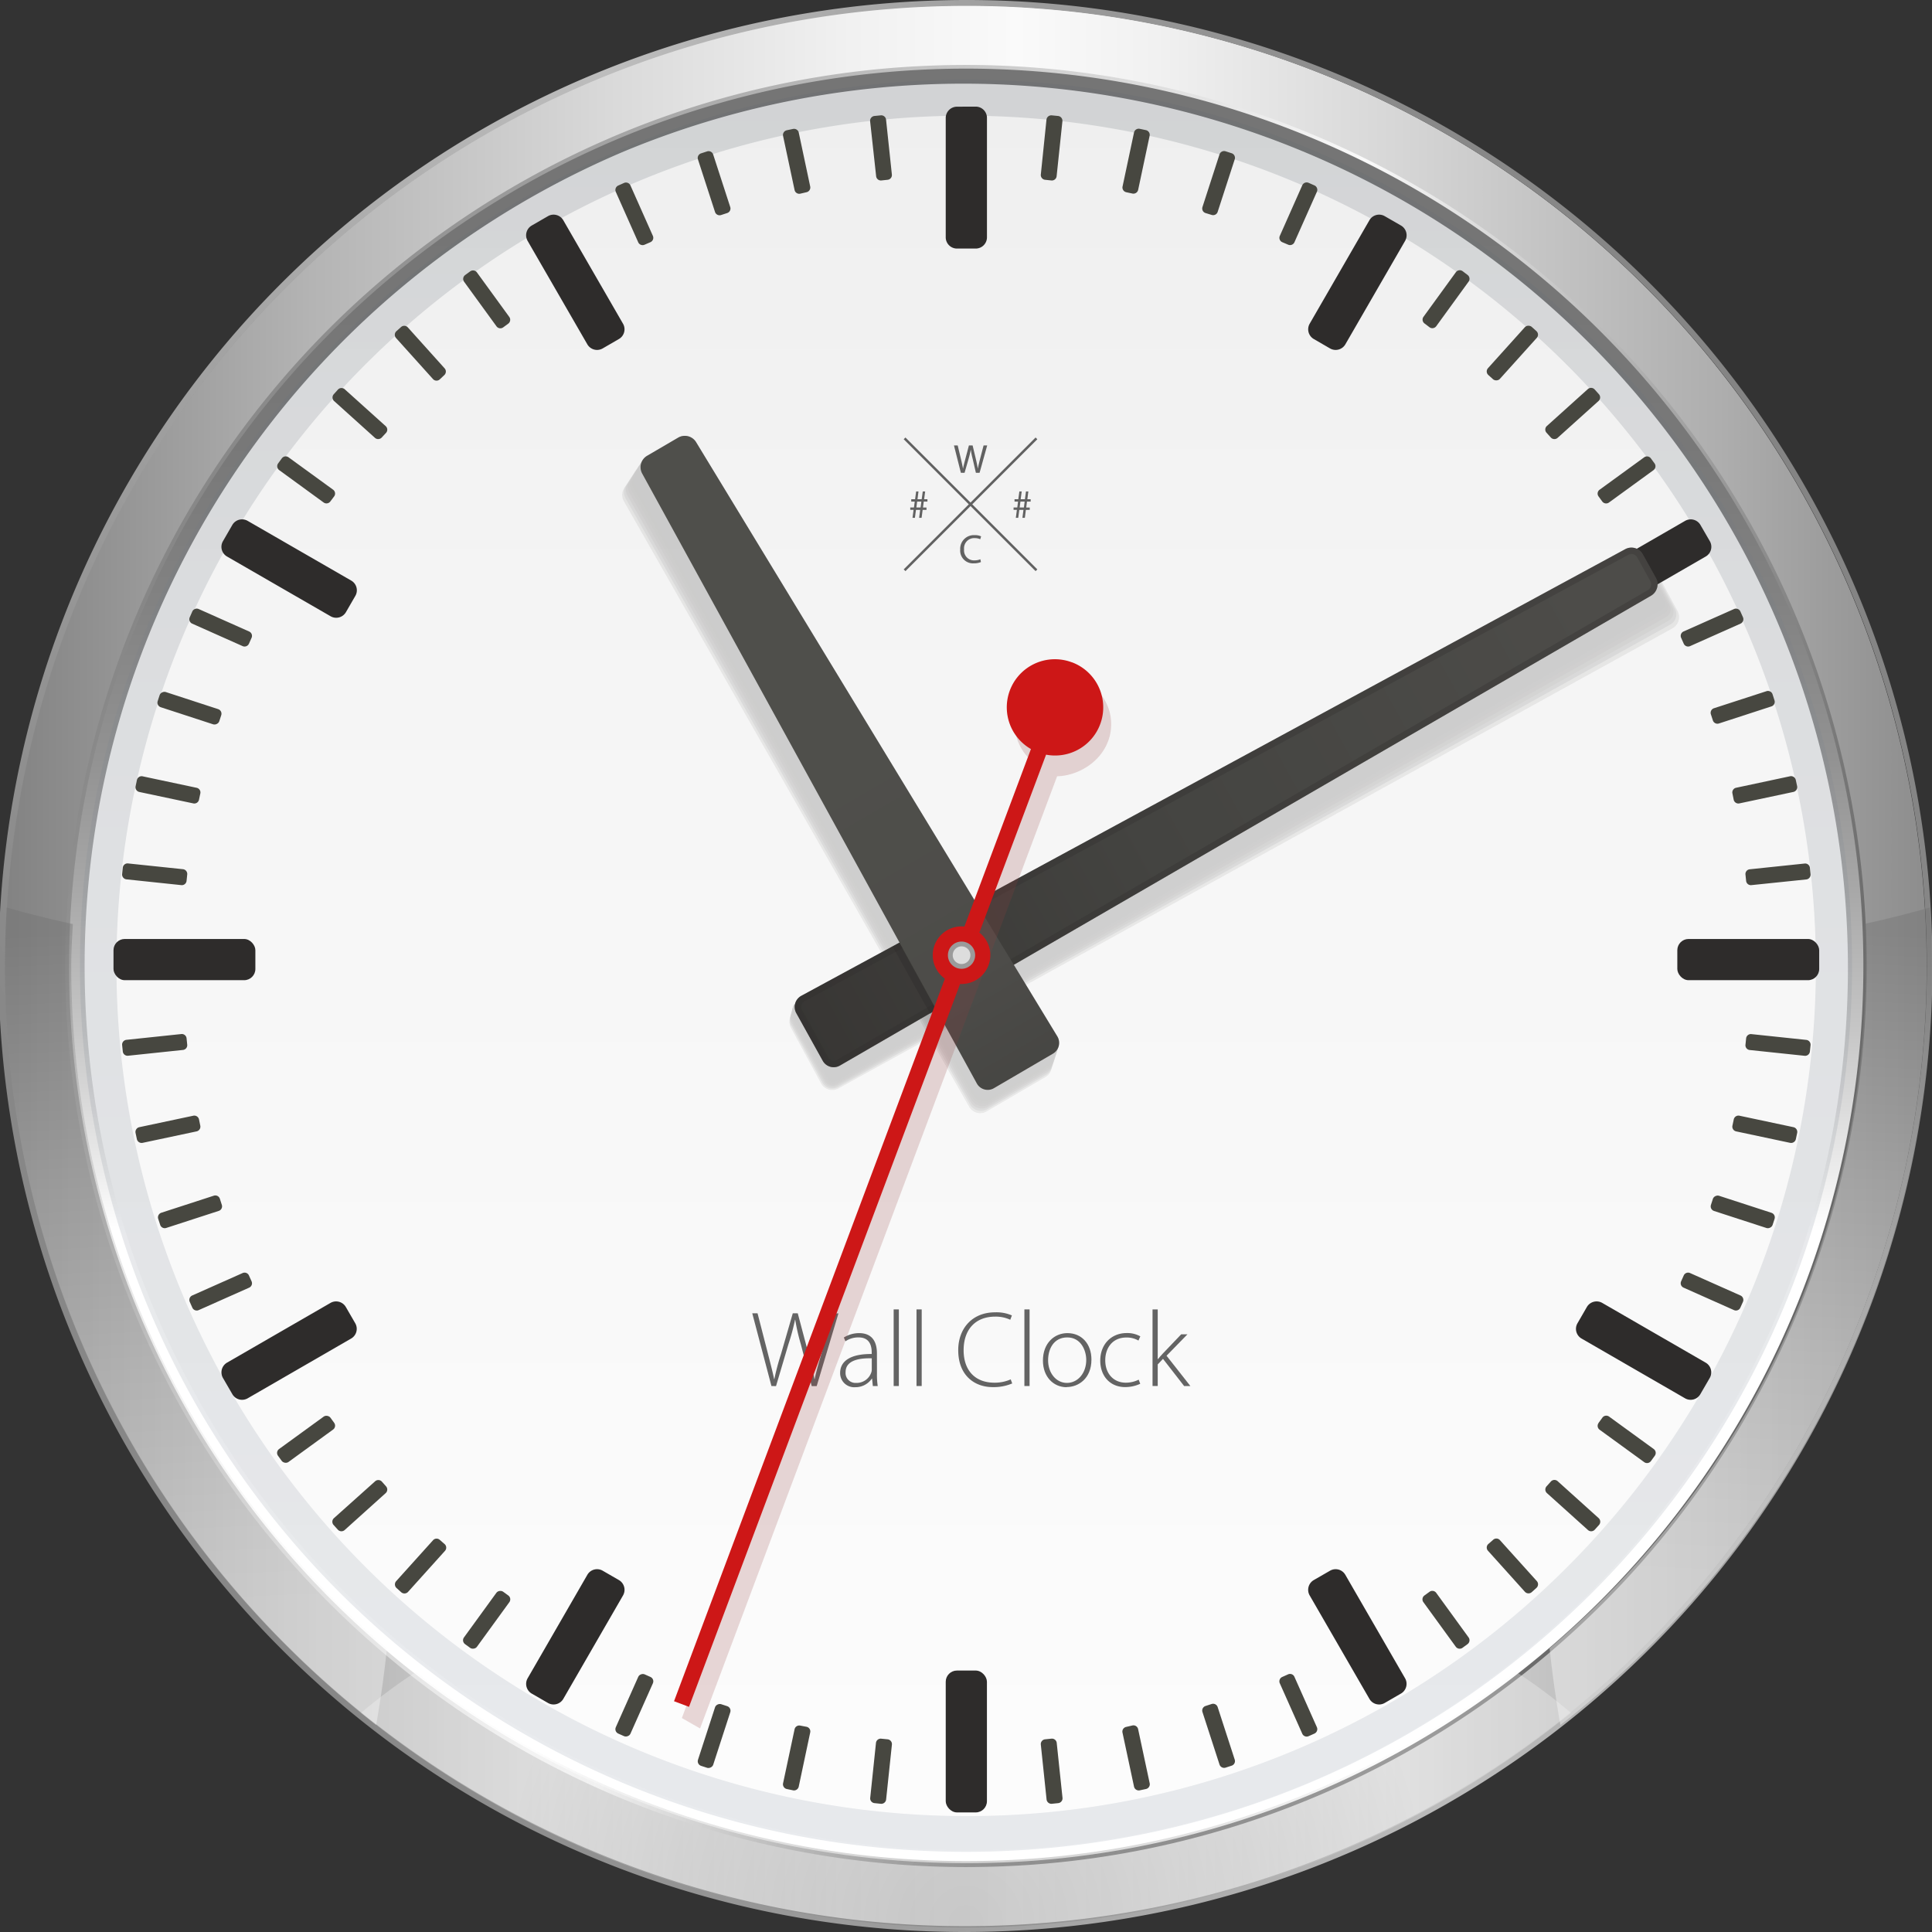 <svg xmlns="http://www.w3.org/2000/svg" xmlns:xlink="http://www.w3.org/1999/xlink" viewBox="0 0 584.36 584.36"><rect x="0" y="0" width="584.36" height="584.36" fill="#333333" stroke="none"/><defs><style>.cls-1{isolation:isolate;}.cls-2{fill:url(#linear-gradient);}.cls-3{fill:url(#radial-gradient);}.cls-4{fill:url(#linear-gradient-2);}.cls-5{fill:url(#linear-gradient-3);}.cls-6{fill:url(#linear-gradient-4);}.cls-7{fill:url(#linear-gradient-5);}.cls-8{opacity:0.6;}.cls-9{fill:none;stroke:#000;stroke-miterlimit:10;stroke-width:0.75px;}.cls-10,.cls-13,.cls-35{opacity:0.2;}.cls-10{fill:url(#linear-gradient-6);}.cls-11{fill:#474740;}.cls-12,.cls-34{fill:#2e2c2b;}.cls-14,.cls-34,.cls-39,.cls-40{opacity:0.4;}.cls-15{opacity:0.46;}.cls-16{opacity:0.52;}.cls-17{opacity:0.58;}.cls-18{opacity:0.64;}.cls-19{opacity:0.7;}.cls-20{opacity:0.76;}.cls-21{opacity:0.82;}.cls-22{opacity:0.88;}.cls-23{opacity:0.94;}.cls-24{opacity:0.47;}.cls-25{opacity:0.53;}.cls-26{opacity:0.67;}.cls-27{opacity:0.73;}.cls-28{opacity:0.8;}.cls-29{opacity:0.87;}.cls-30{opacity:0.93;}.cls-31{fill:url(#linear-gradient-7);}.cls-32,.cls-41{opacity:0.3;}.cls-33{fill:url(#linear-gradient-8);}.cls-35{fill:#933e3e;}.cls-36{fill:#cd1717;}.cls-37{fill:#ddd;}.cls-38{fill:#9b9b9b;}.cls-39,.cls-40,.cls-41{mix-blend-mode:multiply;}.cls-39{fill:url(#linear-gradient-9);}.cls-40{fill:url(#linear-gradient-10);}.cls-41{fill:url(#radial-gradient-2);}</style><linearGradient id="linear-gradient" x1="-33.18" y1="292.18" x2="675.84" y2="292.18" gradientUnits="userSpaceOnUse"><stop offset="0" stop-color="#707070"/><stop offset="0.04" stop-color="#7f7f7f"/><stop offset="0.18" stop-color="#b4b4b4"/><stop offset="0.31" stop-color="#dadada"/><stop offset="0.41" stop-color="#f1f1f1"/><stop offset="0.48" stop-color="#fafafa"/><stop offset="0.54" stop-color="#f1f1f1"/><stop offset="0.64" stop-color="#d7d7d7"/><stop offset="0.78" stop-color="#aeaeae"/><stop offset="0.93" stop-color="#767676"/><stop offset="1" stop-color="#5c5c5c"/></linearGradient><radialGradient id="radial-gradient" cx="292.18" cy="292.18" r="265.26" gradientUnits="userSpaceOnUse"><stop offset="0.94" stop-color="#fff"/><stop offset="0.95" stop-color="#fbfbfb"/><stop offset="0.96" stop-color="#efefef"/><stop offset="0.98" stop-color="#dadada"/><stop offset="0.99" stop-color="#bebebe"/><stop offset="1" stop-color="#999"/><stop offset="1" stop-color="#8c8c8c"/></radialGradient><linearGradient id="linear-gradient-2" x1="-5741.17" y1="-1731.33" x2="-5223.35" y2="-1460.42" gradientTransform="matrix(0.58, -0.81, 0.81, 0.58, 4775.87, -3243.33)" gradientUnits="userSpaceOnUse"><stop offset="0" stop-color="#878787"/><stop offset="0.51" stop-color="#bdbdbd"/><stop offset="0.71" stop-color="#9e9e9e"/><stop offset="0.88" stop-color="#898989"/><stop offset="1" stop-color="#828282"/></linearGradient><linearGradient id="linear-gradient-3" x1="-208.16" y1="202.59" x2="274.93" y2="455.33" gradientTransform="translate(245.86 -35.2) rotate(-2.26)" gradientUnits="userSpaceOnUse"><stop offset="0" stop-color="#878787"/><stop offset="0.51" stop-color="#fafafa"/><stop offset="0.61" stop-color="#d1d1d1"/><stop offset="0.73" stop-color="#a3a3a3"/><stop offset="0.84" stop-color="#828282"/><stop offset="0.94" stop-color="#6d6d6d"/><stop offset="1" stop-color="#666"/></linearGradient><linearGradient id="linear-gradient-4" x1="292.18" y1="580.78" x2="292.18" y2="-14.92" gradientUnits="userSpaceOnUse"><stop offset="0.35" stop-color="#fff"/><stop offset="0.38" stop-color="#ececec"/><stop offset="0.45" stop-color="#c7c7c7"/><stop offset="0.52" stop-color="#a9a9a9"/><stop offset="0.59" stop-color="#929292"/><stop offset="0.67" stop-color="#828282"/><stop offset="0.75" stop-color="#787878"/><stop offset="0.87" stop-color="#757575"/></linearGradient><linearGradient id="linear-gradient-5" x1="292.93" y1="793.85" x2="292.93" y2="-829.18" gradientUnits="userSpaceOnUse"><stop offset="0.07" stop-color="#fff"/><stop offset="0.34" stop-color="#f6f6f6"/><stop offset="0.77" stop-color="#dfdfdf"/><stop offset="0.91" stop-color="#d6d6d6"/></linearGradient><linearGradient id="linear-gradient-6" x1="292.18" y1="14.39" x2="292.18" y2="572.84" gradientUnits="userSpaceOnUse"><stop offset="0.01" stop-color="#5c646b"/><stop offset="0.32" stop-color="#767e88"/><stop offset="0.65" stop-color="#8a939f"/><stop offset="0.85" stop-color="#929ba8"/></linearGradient><linearGradient id="linear-gradient-7" x1="-2775.27" y1="8625.6" x2="-2773.86" y2="7941.92" gradientTransform="translate(9037.44 -1369.55) rotate(61.11)" gradientUnits="userSpaceOnUse"><stop offset="0.07" stop-color="#2e2c2b"/><stop offset="0.15" stop-color="#373533"/><stop offset="0.34" stop-color="#444441"/><stop offset="0.56" stop-color="#4d4c49"/><stop offset="0.91" stop-color="#4f4f4b"/></linearGradient><linearGradient id="linear-gradient-8" x1="14401.95" y1="5874.41" x2="14620.03" y2="5874.41" gradientTransform="matrix(-0.5, -0.86, 0.86, -0.5, 2505.42, 15721.34)" xlink:href="#linear-gradient-7"/><linearGradient id="linear-gradient-9" x1="53.83" y1="279.56" x2="66.8" y2="563.68" gradientUnits="userSpaceOnUse"><stop offset="0" stop-color="#707070"/><stop offset="0.06" stop-color="#7f7f7f"/><stop offset="0.28" stop-color="#b4b4b4"/><stop offset="0.48" stop-color="#dadada"/><stop offset="0.64" stop-color="#f1f1f1"/><stop offset="0.73" stop-color="#fafafa"/></linearGradient><linearGradient id="linear-gradient-10" x1="-3226.08" y1="279.56" x2="-3213.1" y2="563.68" gradientTransform="matrix(-1, 0, 0, 1, -2694.16, 0)" gradientUnits="userSpaceOnUse"><stop offset="0" stop-color="#707070"/><stop offset="0.06" stop-color="#7f7f7f"/><stop offset="0.27" stop-color="#b4b4b4"/><stop offset="0.46" stop-color="#dadada"/><stop offset="0.61" stop-color="#f1f1f1"/><stop offset="0.7" stop-color="#fafafa"/></linearGradient><radialGradient id="radial-gradient-2" cx="292.18" cy="581.55" r="220.34" gradientUnits="userSpaceOnUse"><stop offset="0" stop-color="#5c5c5c"/><stop offset="0.08" stop-color="#666"/><stop offset="0.21" stop-color="#828282"/><stop offset="0.39" stop-color="#b0b0b0"/><stop offset="0.6" stop-color="#efefef"/><stop offset="0.64" stop-color="#fafafa"/></radialGradient></defs><g class="cls-1"><g id="Capa_2" data-name="Capa 2"><g id="Layer_1" data-name="Layer 1"><path class="cls-2" d="M292.18,582.86A290.59,290.59,0,0,1,86.64,86.64,290.68,290.68,0,1,1,405.33,560,288.85,288.85,0,0,1,292.18,582.86Zm0-561.31a270.7,270.7,0,0,0-105.34,520A270.71,270.71,0,0,0,397.52,42.81,268.92,268.92,0,0,0,292.18,21.55Z"/><path class="cls-3" d="M292.18,557.44A265.33,265.33,0,0,1,188.93,47.77,265.33,265.33,0,0,1,395.43,536.6,263.61,263.61,0,0,1,292.18,557.44Zm0-516.41A251.22,251.22,0,0,0,194.42,523.6,251.22,251.22,0,0,0,389.94,60.77,249.49,249.49,0,0,0,292.18,41Z"/><path class="cls-4" d="M291.86,584.36A292.14,292.14,0,0,1,244,4a295.39,295.39,0,0,1,48.47-4,292.14,292.14,0,0,1,47.82,580.32A295.39,295.39,0,0,1,291.86,584.36Zm.65-582.59a294,294,0,0,0-48.18,4A290.38,290.38,0,0,0,291.86,582.6a293.06,293.06,0,0,0,48.18-4A290.38,290.38,0,0,0,292.51,1.77Z"/><path class="cls-5" d="M291.9,564.72A272.61,272.61,0,0,1,176.29,45.44,270.61,270.61,0,0,1,281.45,19.86c3.66-.15,7.36-.22,11-.22A272.62,272.62,0,0,1,408.07,538.93a271.06,271.06,0,0,1-105.16,25.58C299.25,564.65,295.55,564.72,291.9,564.72Zm.56-543.43c-3.62,0-7.31.07-10.95.21a271,271,0,0,0-84.86,524.24A271,271,0,0,0,387.71,38.62,269,269,0,0,0,292.46,21.29Z"/><path class="cls-6" d="M292.18,563.54A271.42,271.42,0,0,1,186.56,42.15,271.42,271.42,0,0,1,397.8,542.21,269.6,269.6,0,0,1,292.18,563.54Zm0-536.45A265.17,265.17,0,0,0,189,536.45,265.17,265.17,0,0,0,395.37,47.92,263.31,263.31,0,0,0,292.18,27.09Z"/><path class="cls-7" d="M292.93,559.62A267.51,267.51,0,0,1,188.83,45.76,267.51,267.51,0,0,1,397,538.61,265.84,265.84,0,0,1,292.93,559.62Z"/><g class="cls-8"><path d="M296.7,170a5.46,5.46,0,0,1-2.19.39,3.86,3.86,0,0,1-4.08-4.18,4.12,4.12,0,0,1,4.32-4.35,4.36,4.36,0,0,1,2,.37l-.26.87a4,4,0,0,0-1.67-.34,3.07,3.07,0,0,0-3.22,3.41,3,3,0,0,0,3.17,3.32,4.29,4.29,0,0,0,1.75-.34Z"/><path d="M290.63,143l-2.09-8.27h1.13l1,4.18c.24,1,.46,2.06.61,2.86h0c.14-.82.4-1.8.68-2.87l1.1-4.17h1.12l1,4.19c.23,1,.45,2,.57,2.84h0c.17-.91.4-1.83.66-2.86l1.09-4.17h1.09L296.29,143h-1.12l-1-4.31a23.79,23.79,0,0,1-.54-2.7h0a26.05,26.05,0,0,1-.64,2.7L291.75,143Z"/><path d="M276,156.62l.32-2.41h-1v-.72h1.12l.23-1.78h-1.05V151h1.16l.32-2.35h.71l-.3,2.35h1.27l.32-2.35h.73l-.31,2.35h1v.72h-1.12l-.22,1.78h1.05v.72h-1.16l-.32,2.41H278l.32-2.41h-1.27l-.32,2.41Zm2.44-3.13.24-1.78h-1.28l-.23,1.78Z"/><path d="M307.25,156.62l.32-2.41h-1v-.72h1.12l.23-1.78h-1.06V151H308l.32-2.35h.71l-.31,2.35H310l.32-2.35h.72l-.3,2.35h1v.72h-1.11l-.23,1.78h1.06v.72h-1.17l-.31,2.41h-.74l.32-2.41H308.3l-.32,2.41Zm2.44-3.13.23-1.78h-1.27l-.24,1.78Z"/><line class="cls-9" x1="273.6" y1="132.59" x2="313.49" y2="172.48"/><line class="cls-9" x1="273.6" y1="172.48" x2="313.49" y2="132.59"/></g><g class="cls-8"><path d="M233.33,419.22l-5.8-22h1.6l3.19,12.39c.72,2.83,1.41,5.47,1.83,7.53h.06a69.13,69.13,0,0,1,2-7.53l3.58-12.39h1.5l3.26,12.29c.72,2.67,1.43,5.38,1.79,7.63h.07c.49-2.38,1.2-4.76,2-7.56L252,397.25h1.6l-6.58,22h-1.5l-3.29-12.65a60.32,60.32,0,0,1-1.7-7.43h-.06a64.18,64.18,0,0,1-2,7.4l-3.75,12.68Z"/><path d="M265.25,415.5a23,23,0,0,0,.23,3.72H264l-.23-2.25h-.06a6,6,0,0,1-5,2.61,4.26,4.26,0,0,1-4.6-4.3c0-3.62,3.16-5.8,9.55-5.74v-.42c0-1.54-.29-4.63-4-4.6a6.85,6.85,0,0,0-3.94,1.17l-.49-1.14a8.72,8.72,0,0,1,4.6-1.33c4.53,0,5.41,3.39,5.41,6.16Zm-1.57-4.66c-3.42-.09-7.92.43-7.92,4.18a3,3,0,0,0,3.13,3.26,4.68,4.68,0,0,0,4.63-3.13,2.66,2.66,0,0,0,.16-.95Z"/><path d="M270.3,396.05h1.57v23.17H270.3Z"/><path d="M277.21,396.05h1.57v23.17h-1.57Z"/><path d="M306.16,418.44a14.27,14.27,0,0,1-5.94,1.11c-5.31,0-10.39-3.39-10.39-11.18,0-6.52,4.2-11.44,11.14-11.44a11.66,11.66,0,0,1,5.09.94l-.49,1.31a10.38,10.38,0,0,0-4.56-.95c-5.94,0-9.55,3.85-9.55,10.17,0,6,3.39,9.81,9.29,9.81a11.85,11.85,0,0,0,4.95-1Z"/><path d="M309.84,396.05h1.57v23.17h-1.57Z"/><path d="M322.62,419.58c-4,0-7.17-3.16-7.17-8.05,0-5.35,3.52-8.31,7.4-8.31,4.33,0,7.27,3.26,7.27,8,0,5.8-4,8.31-7.47,8.31Zm.1-1.3c3.26,0,5.83-2.94,5.83-6.95,0-2.87-1.6-6.81-5.74-6.81s-5.8,3.55-5.8,6.91c0,3.91,2.48,6.85,5.67,6.85Z"/><path d="M344.88,418.54a10.72,10.72,0,0,1-4.59,1c-4.5,0-7.5-3.3-7.5-8,0-5,3.39-8.34,8-8.34a8,8,0,0,1,4.11,1l-.56,1.27a7,7,0,0,0-3.68-.92c-4.2,0-6.36,3.2-6.36,6.88,0,4.11,2.58,6.78,6.2,6.78a8.7,8.7,0,0,0,3.91-.91Z"/><path d="M350.17,411.1h.06c.39-.48,1-1.2,1.5-1.72l5.54-5.8h1.89l-6.32,6.48,7.2,9.16h-1.89L351.76,411l-1.59,1.69v6.52H348.6V396.05h1.57Z"/></g><path class="cls-10" d="M292.18,35a257.22,257.22,0,0,1,100.09,494.1,255.61,255.61,0,0,1-100.09,20.2h0A257.22,257.22,0,0,1,192.09,55.24,255.51,255.51,0,0,1,292.18,35m0-10.89c-148,0-268,120-268,268s120,268,268,268,268-120,268-268-120-268-268-268Z"/><path class="cls-11" d="M134.4,113.44a1.46,1.46,0,0,0,.11-2L123.33,99a1.46,1.46,0,0,0-2-.11l-1.44,1.29a1.47,1.47,0,0,0-.1,2.06l11.17,12.41a1.44,1.44,0,0,0,2.05.1Z"/><path class="cls-11" d="M153.73,97.89a1.46,1.46,0,0,0,.33-2l-9.82-13.51a1.46,1.46,0,0,0-2-.32l-1.56,1.14a1.46,1.46,0,0,0-.32,2l9.82,13.51a1.44,1.44,0,0,0,2,.32Z"/><path class="cls-11" d="M55.25,290.23v-1a1.44,1.44,0,0,0-1.44-1.45H37.11a1.47,1.47,0,0,0-1.47,1.45v1.94a1.48,1.48,0,0,0,1.47,1.45h16.7a1.44,1.44,0,0,0,1.44-1.45Z"/><path class="cls-11" d="M196.73,73.25a1.44,1.44,0,0,0,.74-1.91l-6.79-15.27a1.48,1.48,0,0,0-1.92-.74l-1.77.79a1.47,1.47,0,0,0-.73,1.93l6.79,15.26A1.46,1.46,0,0,0,195,74Z"/><path class="cls-11" d="M219.94,64.44a1.44,1.44,0,0,0,.93-1.82l-5.16-15.89a1.46,1.46,0,0,0-1.83-.94l-1.84.6a1.46,1.46,0,0,0-.93,1.84l5.16,15.89a1.45,1.45,0,0,0,1.83.92Z"/><path class="cls-11" d="M268.47,54.38a1.43,1.43,0,0,0,1.29-1.58L268,36.19a1.46,1.46,0,0,0-1.6-1.3l-1.93.19a1.47,1.47,0,0,0-1.29,1.6L265,53.29a1.44,1.44,0,0,0,1.59,1.29Z"/><path class="cls-11" d="M243.94,58.14a1.46,1.46,0,0,0,1.12-1.72l-3.47-16.34A1.47,1.47,0,0,0,239.86,39l-1.89.4a1.46,1.46,0,0,0-1.12,1.72l3.48,16.34a1.44,1.44,0,0,0,1.72,1.12Z"/><path class="cls-11" d="M174.59,84.44a1.45,1.45,0,0,0,.53-2L166.77,68a1.47,1.47,0,0,0-2-.54l-1.67,1a1.46,1.46,0,0,0-.53,2l8.35,14.46a1.45,1.45,0,0,0,2,.53Z"/><rect class="cls-11" x="55.05" y="204.14" width="4.84" height="19.61" rx="1.45" transform="matrix(0.31, -0.95, 0.95, 0.31, -163.76, 202.47)"/><path class="cls-11" d="M60.59,240a1.44,1.44,0,0,0-1.11-1.72l-16.34-3.47a1.46,1.46,0,0,0-1.73,1.11l-.4,1.9a1.46,1.46,0,0,0,1.13,1.72L58.47,243a1.45,1.45,0,0,0,1.72-1.12Z"/><path class="cls-11" d="M56.63,264.5a1.45,1.45,0,0,0-1.29-1.6l-16.6-1.74a1.44,1.44,0,0,0-1.6,1.29l-.2,1.92a1.47,1.47,0,0,0,1.3,1.6l16.61,1.75a1.44,1.44,0,0,0,1.58-1.3Z"/><path class="cls-11" d="M116.78,130.91a1.44,1.44,0,0,0-.1-2l-12.41-11.17a1.47,1.47,0,0,0-2.06.1l-1.29,1.44a1.46,1.46,0,0,0,.11,2l12.41,11.18a1.46,1.46,0,0,0,2-.11Z"/><path class="cls-11" d="M101.08,150.12a1.44,1.44,0,0,0-.32-2l-13.51-9.82a1.46,1.46,0,0,0-2,.32l-1.14,1.56a1.46,1.46,0,0,0,.32,2L97.91,152a1.46,1.46,0,0,0,2-.32Z"/><path class="cls-11" d="M76.09,192.92a1.44,1.44,0,0,0-.73-1.91l-15.26-6.8a1.48,1.48,0,0,0-1.93.73l-.78,1.77a1.45,1.45,0,0,0,.74,1.92l15.26,6.8a1.45,1.45,0,0,0,1.91-.74Z"/><path class="cls-11" d="M292.29,53.19h1a1.45,1.45,0,0,0,1.46-1.44V35.06a1.48,1.48,0,0,0-1.46-1.47h-1.93a1.47,1.47,0,0,0-1.45,1.47v16.7a1.44,1.44,0,0,0,1.45,1.44Z"/><path class="cls-11" d="M498.08,172.54a1.45,1.45,0,0,0,2,.53l14.46-8.35a1.47,1.47,0,0,0,.54-2l-1-1.67a1.45,1.45,0,0,0-2-.53l-14.47,8.35a1.44,1.44,0,0,0-.53,2Z"/><path class="cls-11" d="M509.27,194.69a1.45,1.45,0,0,0,1.91.74l15.26-6.8a1.47,1.47,0,0,0,.75-1.92l-.79-1.77a1.48,1.48,0,0,0-1.93-.73L509.21,191a1.45,1.45,0,0,0-.73,1.91Z"/><path class="cls-11" d="M484.63,151.69a1.46,1.46,0,0,0,2,.32l13.51-9.82a1.46,1.46,0,0,0,.32-2l-1.14-1.56a1.46,1.46,0,0,0-2-.32l-13.51,9.82a1.44,1.44,0,0,0-.32,2Z"/><path class="cls-11" d="M524.38,241.89A1.45,1.45,0,0,0,526.1,243l16.34-3.47a1.47,1.47,0,0,0,1.13-1.72l-.41-1.9a1.47,1.47,0,0,0-1.73-1.12l-16.33,3.48A1.44,1.44,0,0,0,524,240Z"/><path class="cls-11" d="M518.08,217.89a1.45,1.45,0,0,0,1.82.94l15.89-5.17a1.45,1.45,0,0,0,.93-1.83l-.59-1.84a1.46,1.46,0,0,0-1.84-.93l-15.89,5.16a1.45,1.45,0,0,0-.92,1.83Z"/><path class="cls-11" d="M528.14,266.42a1.44,1.44,0,0,0,1.58,1.3L546.33,266a1.46,1.46,0,0,0,1.3-1.6l-.2-1.92a1.44,1.44,0,0,0-1.6-1.29l-16.61,1.74a1.44,1.44,0,0,0-1.28,1.6Z"/><path class="cls-11" d="M469.09,132.35a1.45,1.45,0,0,0,2,.11l12.41-11.17a1.46,1.46,0,0,0,.11-2.06l-1.29-1.44a1.47,1.47,0,0,0-2.06-.1l-12.41,11.18a1.44,1.44,0,0,0-.1,2Z"/><rect class="cls-11" x="447.65" y="104.38" width="19.6" height="4.84" rx="1.45" transform="translate(72.02 375.34) rotate(-48.01)"/><path class="cls-11" d="M366.47,65a1.44,1.44,0,0,0,1.83-.92l5.16-15.89a1.46,1.46,0,0,0-.93-1.84l-1.84-.59a1.45,1.45,0,0,0-1.83.93L363.7,62.62a1.44,1.44,0,0,0,.93,1.82Z"/><path class="cls-11" d="M318,54.58a1.44,1.44,0,0,0,1.59-1.29l1.75-16.61a1.47,1.47,0,0,0-1.29-1.6l-1.93-.19a1.47,1.47,0,0,0-1.6,1.3L314.81,52.8a1.45,1.45,0,0,0,1.29,1.58Z"/><path class="cls-11" d="M389.6,74a1.45,1.45,0,0,0,1.92-.73l6.79-15.26a1.47,1.47,0,0,0-.73-1.93l-1.77-.78a1.46,1.46,0,0,0-1.92.74L387.1,71.34a1.44,1.44,0,0,0,.73,1.91Z"/><path class="cls-11" d="M342.52,58.54a1.46,1.46,0,0,0,1.73-1.12l3.47-16.34a1.46,1.46,0,0,0-1.12-1.72l-1.89-.4A1.46,1.46,0,0,0,343,40.08l-3.47,16.34a1.46,1.46,0,0,0,1.12,1.72Z"/><path class="cls-11" d="M432.4,99a1.45,1.45,0,0,0,2-.32l9.81-13.51a1.46,1.46,0,0,0-.31-2L442.36,82a1.46,1.46,0,0,0-2,.32l-9.82,13.52a1.45,1.45,0,0,0,.33,2Z"/><path class="cls-11" d="M418.53,66.74l-9.08,15.72a1.45,1.45,0,0,0,.54,2s1.54.88,2.93,1.7"/><path class="cls-11" d="M87.46,170.86a1.44,1.44,0,0,0-.53-2l-14.46-8.35a1.46,1.46,0,0,0-2,.53l-1,1.67a1.47,1.47,0,0,0,.54,2l14.46,8.35a1.45,1.45,0,0,0,2-.53Z"/><path class="cls-11" d="M316.1,526.08a1.44,1.44,0,0,0-1.29,1.59l1.74,16.61a1.48,1.48,0,0,0,1.6,1.3l1.93-.2a1.46,1.46,0,0,0,1.29-1.6l-1.75-16.61a1.45,1.45,0,0,0-1.59-1.29Z"/><path class="cls-11" d="M410,496a1.44,1.44,0,0,0-.54,2l8.36,14.47a1.47,1.47,0,0,0,2,.54l1.67-1a1.46,1.46,0,0,0,.53-2l-8.35-14.47a1.45,1.45,0,0,0-2-.52Z"/><path class="cls-11" d="M450.17,467a1.44,1.44,0,0,0-.11,2.05l11.17,12.41a1.48,1.48,0,0,0,2.06.11l1.44-1.3a1.46,1.46,0,0,0,.1-2.05l-11.18-12.41a1.43,1.43,0,0,0-2-.1Z"/><path class="cls-11" d="M467.78,449.56a1.45,1.45,0,0,0,.11,2.05l12.41,11.17a1.46,1.46,0,0,0,2.05-.1l1.3-1.44a1.48,1.48,0,0,0-.11-2.06L471.13,448a1.45,1.45,0,0,0-2.05.11Z"/><path class="cls-11" d="M340.63,522.33a1.44,1.44,0,0,0-1.12,1.71L343,540.38a1.46,1.46,0,0,0,1.72,1.13l1.9-.4a1.47,1.47,0,0,0,1.12-1.73L344.24,523a1.44,1.44,0,0,0-1.72-1.11Z"/><path class="cls-11" d="M364.63,516a1.44,1.44,0,0,0-.93,1.82l5.16,15.89a1.47,1.47,0,0,0,1.83.94l1.84-.6a1.45,1.45,0,0,0,.93-1.83l-5.16-15.89a1.45,1.45,0,0,0-1.83-.93Z"/><path class="cls-11" d="M387.83,507.22a1.45,1.45,0,0,0-.74,1.91l6.8,15.26a1.46,1.46,0,0,0,1.92.74l1.77-.79a1.47,1.47,0,0,0,.73-1.92l-6.8-15.26a1.44,1.44,0,0,0-1.91-.73Z"/><path class="cls-11" d="M56.43,314.05a1.44,1.44,0,0,0-1.58-1.29l-16.61,1.75a1.46,1.46,0,0,0-1.3,1.59l.2,1.93a1.45,1.45,0,0,0,1.6,1.29l16.61-1.75A1.44,1.44,0,0,0,56.63,316Z"/><path class="cls-11" d="M524,340.47a1.46,1.46,0,0,0,1.11,1.73l16.34,3.47a1.47,1.47,0,0,0,1.73-1.12l.4-1.89a1.47,1.47,0,0,0-1.12-1.73l-16.34-3.47a1.45,1.45,0,0,0-1.72,1.12Z"/><path class="cls-11" d="M527.94,316a1.44,1.44,0,0,0,1.28,1.59l16.61,1.75a1.46,1.46,0,0,0,1.6-1.29l.2-1.93a1.46,1.46,0,0,0-1.3-1.59l-16.61-1.75a1.44,1.44,0,0,0-1.58,1.29Z"/><path class="cls-11" d="M548.93,289.27a1.47,1.47,0,0,0-1.47-1.45h-16.7a1.44,1.44,0,0,0-1.44,1.45v1.94a1.45,1.45,0,0,0,1.44,1.45h16.7a1.48,1.48,0,0,0,1.47-1.45v-1.94Z"/><path class="cls-11" d="M508.48,387.55a1.44,1.44,0,0,0,.73,1.91l15.26,6.8a1.46,1.46,0,0,0,1.92-.73l.79-1.77a1.47,1.47,0,0,0-.74-1.92l-15.26-6.79a1.44,1.44,0,0,0-1.91.73Z"/><path class="cls-11" d="M497.11,409.61a1.44,1.44,0,0,0,.52,2l14.47,8.35a1.46,1.46,0,0,0,2-.53l1-1.67a1.47,1.47,0,0,0-.54-2l-14.47-8.35a1.44,1.44,0,0,0-2,.53Z"/><path class="cls-11" d="M491,425.53H493a1.45,1.45,0,0,1,1.45,1.45v16.69a1.46,1.46,0,0,1-1.46,1.46H491a1.45,1.45,0,0,1-1.45-1.45V427a1.45,1.45,0,0,1,1.45-1.45Z" transform="translate(-149.4 577.4) rotate(-53.99)"/><rect class="cls-11" x="524.68" y="356.73" width="4.84" height="19.61" rx="1.45" transform="translate(15.64 754.59) rotate(-72)"/><path class="cls-11" d="M430.83,482.58a1.45,1.45,0,0,0-.32,2l9.82,13.51a1.46,1.46,0,0,0,2,.33l1.56-1.14a1.46,1.46,0,0,0,.32-2l-9.82-13.52a1.45,1.45,0,0,0-2-.31Z"/><path class="cls-11" d="M133,465.74a1.43,1.43,0,0,0-2,.1l-11.18,12.41a1.48,1.48,0,0,0,.11,2.06l1.43,1.29a1.48,1.48,0,0,0,2.06-.11l11.17-12.41a1.44,1.44,0,0,0-.11-2.05Z"/><rect class="cls-11" x="82.78" y="432.91" width="19.6" height="4.84" rx="1.45" transform="translate(-238.2 137.56) rotate(-36)"/><path class="cls-11" d="M115.49,448.12a1.45,1.45,0,0,0-2-.11L101,459.19a1.46,1.46,0,0,0-.11,2.05l1.3,1.44a1.47,1.47,0,0,0,2.06.1l12.41-11.17a1.46,1.46,0,0,0,.1-2.05Z"/><path class="cls-11" d="M86.49,407.93a1.44,1.44,0,0,0-2-.53l-14.47,8.35a1.47,1.47,0,0,0-.54,2l1,1.67a1.47,1.47,0,0,0,2,.53l14.47-8.35a1.44,1.44,0,0,0,.52-2Z"/><path class="cls-11" d="M292.29,527.27h-1a1.44,1.44,0,0,0-1.45,1.44v16.7a1.47,1.47,0,0,0,1.45,1.46h1.93a1.47,1.47,0,0,0,1.46-1.46v-16.7a1.44,1.44,0,0,0-1.46-1.44Z"/><path class="cls-11" d="M75.3,385.79a1.44,1.44,0,0,0-1.91-.74l-15.26,6.79a1.47,1.47,0,0,0-.74,1.92l.79,1.77a1.45,1.45,0,0,0,1.92.73l15.26-6.79a1.45,1.45,0,0,0,.73-1.92Z"/><path class="cls-11" d="M66.5,362.58a1.44,1.44,0,0,0-1.82-.93l-15.89,5.16a1.47,1.47,0,0,0-.94,1.83l.6,1.84a1.45,1.45,0,0,0,1.83.93l15.89-5.16a1.44,1.44,0,0,0,.92-1.83Z"/><path class="cls-11" d="M60.19,338.58a1.45,1.45,0,0,0-1.71-1.12l-16.34,3.47A1.48,1.48,0,0,0,41,342.66l.4,1.89a1.47,1.47,0,0,0,1.73,1.12l16.34-3.47a1.46,1.46,0,0,0,1.11-1.73Z"/><path class="cls-11" d="M242.05,521.93a1.45,1.45,0,0,0-1.72,1.11l-3.48,16.34a1.47,1.47,0,0,0,1.12,1.73l1.9.4a1.46,1.46,0,0,0,1.72-1.13L245.06,524a1.43,1.43,0,0,0-1.12-1.71Z"/><rect class="cls-11" x="206.19" y="522.63" width="19.61" height="4.84" rx="1.45" transform="translate(-350.1 568.25) rotate(-72)"/><path class="cls-11" d="M266.55,525.89a1.44,1.44,0,0,0-1.6,1.28l-1.74,16.61a1.44,1.44,0,0,0,1.29,1.6l1.92.2a1.47,1.47,0,0,0,1.6-1.3l1.75-16.61a1.46,1.46,0,0,0-1.3-1.59Z"/><rect class="cls-11" x="137.39" y="487.52" width="19.6" height="4.84" rx="1.45" transform="translate(-335.69 321.03) rotate(-54)"/><rect class="cls-11" x="182.06" y="513.36" width="19.61" height="4.84" rx="1.45" transform="translate(-357.36 481.27) rotate(-66)"/><rect class="cls-11" x="159.05" y="501.61" width="19.61" height="4.84" rx="1.45" transform="translate(-352.09 398.3) rotate(-60.01)"/><path class="cls-12" d="M177.65,104.15a3.4,3.4,0,0,0,4.63,1.24l4.92-2.85a3.39,3.39,0,0,0,1.24-4.63l-18.07-31.3a3.39,3.39,0,0,0-4.63-1.23l-4.92,2.84a3.41,3.41,0,0,0-1.24,4.63Z"/><path class="cls-12" d="M289.44,32.27a3.41,3.41,0,0,0-3.39,3.39V71.8a3.4,3.4,0,0,0,3.39,3.38h5.69a3.4,3.4,0,0,0,3.39-3.38V35.64a3.4,3.4,0,0,0-3.39-3.39Z"/><path class="cls-12" d="M100,186.4a3.4,3.4,0,0,0,4.63-1.24l2.85-4.93a3.38,3.38,0,0,0-1.24-4.62L74.9,157.54a3.4,3.4,0,0,0-4.63,1.24l-2.84,4.92a3.38,3.38,0,0,0,1.23,4.62Z"/><path class="cls-12" d="M480,185.16a3.4,3.4,0,0,0,4.63,1.24l31.3-18.08a3.39,3.39,0,0,0,1.24-4.62l-2.85-4.92a3.4,3.4,0,0,0-4.63-1.24l-31.3,18.07a3.38,3.38,0,0,0-1.24,4.62Z"/><rect class="cls-12" x="34.33" y="284.01" width="42.91" height="12.46" rx="3.39"/><path class="cls-12" d="M418.83,65.38a3.39,3.39,0,0,0-4.63,1.23l-18.07,31.3a3.4,3.4,0,0,0,1.24,4.63l4.92,2.85a3.4,3.4,0,0,0,4.63-1.24L425,72.85a3.41,3.41,0,0,0-1.24-4.63Z"/><path class="cls-12" d="M406.91,476.32a3.38,3.38,0,0,0-4.62-1.24l-4.93,2.84a3.41,3.41,0,0,0-1.24,4.63l18.08,31.3a3.38,3.38,0,0,0,4.62,1.24l4.92-2.85a3.39,3.39,0,0,0,1.24-4.63Z"/><rect class="cls-12" x="507.33" y="284.01" width="42.91" height="12.46" rx="3.39"/><path class="cls-12" d="M484.61,394.08a3.41,3.41,0,0,0-4.64,1.24l-2.84,4.92a3.38,3.38,0,0,0,1.23,4.62l31.31,18.08a3.39,3.39,0,0,0,4.62-1.24l2.85-4.92a3.39,3.39,0,0,0-1.24-4.63Z"/><path class="cls-12" d="M104.6,395.32a3.4,3.4,0,0,0-4.63-1.24l-31.3,18.07a3.4,3.4,0,0,0-1.24,4.63l2.85,4.92a3.4,3.4,0,0,0,4.63,1.24l31.3-18.08a3.39,3.39,0,0,0,1.24-4.62Z"/><rect class="cls-12" x="286.05" y="505.28" width="12.46" height="42.91" rx="3.39"/><path class="cls-12" d="M182.29,475.08a3.39,3.39,0,0,0-4.63,1.23l-18.07,31.31a3.4,3.4,0,0,0,1.24,4.63l4.92,2.84a3.4,3.4,0,0,0,4.63-1.24l18.07-31.3a3.41,3.41,0,0,0-1.24-4.63Z"/><g class="cls-13"><g class="cls-14"><path class="cls-12" d="M202.9,139.3a4.07,4.07,0,0,1,5.39,1.44L317.56,320.49a3.79,3.79,0,0,1-1.33,5.26l-17.82,10.41a3.83,3.83,0,0,1-5.26-1.4L188.7,151.6a3.82,3.82,0,0,1,1.47-5.24Z"/></g><g class="cls-15"><path class="cls-12" d="M203.12,138.61a4.07,4.07,0,0,1,5.4,1.42L317.79,319.78a3.82,3.82,0,0,1-1.34,5.27l-17.81,10.41a3.83,3.83,0,0,1-5.26-1.41L189.25,150.76a3.84,3.84,0,0,1,1.47-5.25Z"/></g><g class="cls-16"><path class="cls-12" d="M203.35,137.91a4.06,4.06,0,0,1,5.39,1.42L318,319.08a3.8,3.8,0,0,1-1.33,5.26l-17.82,10.42a3.83,3.83,0,0,1-5.25-1.42L189.8,149.92a3.86,3.86,0,0,1,1.48-5.26Z"/></g><g class="cls-17"><path class="cls-12" d="M203.58,137.21a4,4,0,0,1,5.38,1.41L318.23,318.38a3.8,3.8,0,0,1-1.33,5.26l-17.82,10.41a3.8,3.8,0,0,1-5.24-1.42L190.36,149.08a3.87,3.87,0,0,1,1.47-5.27Z"/></g><g class="cls-18"><path class="cls-12" d="M203.8,136.52a4,4,0,0,1,5.39,1.4L318.45,317.67a3.81,3.81,0,0,1-1.33,5.27l-17.81,10.41a3.81,3.81,0,0,1-5.24-1.42L190.91,148.25a3.89,3.89,0,0,1,1.48-5.28Z"/></g><g class="cls-19"><path class="cls-12" d="M204,135.82a4,4,0,0,1,5.38,1.4L318.68,317a3.81,3.81,0,0,1-1.33,5.26l-17.82,10.42a3.79,3.79,0,0,1-5.23-1.43L191.46,147.41a3.91,3.91,0,0,1,1.48-5.29Z"/></g><g class="cls-20"><path class="cls-12" d="M204.26,135.12a4,4,0,0,1,5.37,1.39L318.9,316.27a3.8,3.8,0,0,1-1.33,5.26l-17.82,10.41a3.79,3.79,0,0,1-5.23-1.43L192,146.57a3.92,3.92,0,0,1,1.47-5.3Z"/></g><g class="cls-21"><path class="cls-12" d="M204.49,134.43a4,4,0,0,1,5.36,1.38L319.12,315.56a3.79,3.79,0,0,1-1.33,5.26L300,331.24a3.79,3.79,0,0,1-5.22-1.43L192.57,145.73a4,4,0,0,1,1.48-5.31Z"/></g><g class="cls-22"><path class="cls-12" d="M204.71,133.73a4,4,0,0,1,5.37,1.37L319.35,314.86a3.81,3.81,0,0,1-1.34,5.26L300.2,330.53A3.77,3.77,0,0,1,295,329.1L193.12,144.89a4,4,0,0,1,1.48-5.32Z"/></g><g class="cls-23"><path class="cls-12" d="M204.94,133a4,4,0,0,1,5.36,1.36L319.57,314.15a3.81,3.81,0,0,1-1.33,5.27l-17.82,10.41a3.77,3.77,0,0,1-5.21-1.44L193.68,144.06a4,4,0,0,1,1.48-5.34Z"/></g><path class="cls-12" d="M205.17,132.34a4,4,0,0,1,5.35,1.36L319.79,313.45a3.79,3.79,0,0,1-1.33,5.26l-17.82,10.42a3.75,3.75,0,0,1-5.2-1.45L194.23,143.22a4,4,0,0,1,1.48-5.35Z"/></g><g class="cls-13"><g class="cls-14"><path class="cls-12" d="M253.57,329.21a3.84,3.84,0,0,1-5.23-1.54l-9.11-16.84a3.85,3.85,0,0,1,1.58-5.22l254.52-135a3.92,3.92,0,0,1,5.26,1.59l6.79,12.59a3.91,3.91,0,0,1-1.55,5.27Z"/></g><g class="cls-24"><path class="cls-12" d="M253.42,328.79a3.42,3.42,0,0,1-4.66-1.35l-9.44-17.37a3.42,3.42,0,0,1,1.4-4.64L495.11,170.15a3.49,3.49,0,0,1,4.68,1.41l6.81,12.62a3.51,3.51,0,0,1-1.37,4.7Z"/></g><g class="cls-25"><path class="cls-12" d="M253.26,328.37a3,3,0,0,1-4.07-1.17l-9.78-17.9a3,3,0,0,1,1.21-4.05L494.9,169.74A3,3,0,0,1,499,171l6.82,12.64a3.07,3.07,0,0,1-1.19,4.12Z"/></g><g class="cls-8"><path class="cls-12" d="M253.11,328a2.55,2.55,0,0,1-3.49-1l-10.13-18.42a2.56,2.56,0,0,1,1-3.48L494.69,169.33a2.61,2.61,0,0,1,3.5,1.06L505,183.06a2.66,2.66,0,0,1-1,3.54Z"/></g><g class="cls-26"><path class="cls-12" d="M253,327.54a2.13,2.13,0,0,1-2.91-.82l-10.47-18.94a2.13,2.13,0,0,1,.85-2.9l254-136a2.18,2.18,0,0,1,2.92.88l6.85,12.7a2.21,2.21,0,0,1-.85,3Z"/></g><g class="cls-27"><path class="cls-12" d="M252.81,327.13a1.71,1.71,0,0,1-2.33-.66L239.66,307a1.7,1.7,0,0,1,.68-2.32L494.26,168.51a1.74,1.74,0,0,1,2.33.7l6.87,12.73a1.78,1.78,0,0,1-.68,2.37Z"/></g><g class="cls-28"><path class="cls-12" d="M252.66,326.72a1.28,1.28,0,0,1-1.75-.49l-11.17-20a1.27,1.27,0,0,1,.51-1.74L494,168.1a1.3,1.3,0,0,1,1.75.53l6.88,12.75a1.34,1.34,0,0,1-.5,1.78Z"/></g><g class="cls-29"><path class="cls-12" d="M252.51,326.31a.85.85,0,0,1-1.16-.32L239.82,305.5a.85.85,0,0,1,.34-1.16L493.83,167.69A.85.85,0,0,1,495,168l6.9,12.79a.89.89,0,0,1-.34,1.18Z"/></g><g class="cls-30"><path class="cls-12" d="M252.37,325.9a.41.41,0,0,1-.58-.16l-11.89-21a.41.41,0,0,1,.16-.58L493.61,167.28a.43.43,0,0,1,.59.17l6.9,12.82a.44.44,0,0,1-.17.59Z"/></g><polygon class="cls-12" points="252.22 325.5 239.97 303.99 493.4 166.86 500.32 179.71 252.22 325.5"/></g><path class="cls-31" d="M254.05,322.28a3.78,3.78,0,0,1-5.22-1.45l-8-14.41a3.84,3.84,0,0,1,1.53-5.23L491.6,166.09a3.92,3.92,0,0,1,5.28,1.55l4,7.2a4,4,0,0,1-1.48,5.33Z"/><g class="cls-32"><path class="cls-12" d="M493.45,167.56a2,2,0,0,1,1.73,1l4,7.21a2.06,2.06,0,0,1-.76,2.72L253.08,320.6a1.81,1.81,0,0,1-.93.26,1.85,1.85,0,0,1-1.62-1l-7.95-14.41a1.91,1.91,0,0,1,.76-2.6L492.53,167.8a1.83,1.83,0,0,1,.92-.24m0-1.93a4,4,0,0,0-1.85.46L242.41,301.19a3.84,3.84,0,0,0-1.53,5.23l8,14.41a3.79,3.79,0,0,0,5.22,1.45L499.37,180.17a4,4,0,0,0,1.48-5.33l-4-7.2a3.92,3.92,0,0,0-3.43-2Z"/></g><path class="cls-33" d="M205.17,132.34a4,4,0,0,1,5.35,1.36L319.79,313.45a3.79,3.79,0,0,1-1.33,5.26l-17.82,10.42a3.75,3.75,0,0,1-5.2-1.45L194.23,143.22a4,4,0,0,1,1.48-5.35Z"/><path class="cls-34" d="M272,285.2c.16.48,11.13,20.16,11.13,20.16l-1.77,1.29L270,286.33Z"/><path class="cls-35" d="M326.65,205.42a14.55,14.55,0,0,0-12.41,26.22l-108,288,5.5,3.15,108-288c5.88-.11,12.9-3.87,15.43-10.63A14.56,14.56,0,0,0,326.65,205.42Z"/><path class="cls-36" d="M324.23,200.34a14.55,14.55,0,0,0-12.41,26.22l-107.95,288,4.53,1.7,108-288a14.56,14.56,0,0,0,7.88-27.92Z"/><path class="cls-36" d="M282.12,288.91a8.71,8.71,0,1,1,8.71,8.71A8.72,8.72,0,0,1,282.12,288.91Z"/><path class="cls-37" d="M290.83,292.29a3.39,3.39,0,1,1,3.39-3.38A3.39,3.39,0,0,1,290.83,292.29Z"/><path class="cls-38" d="M290.83,286.24a2.67,2.67,0,1,1-2.66,2.67,2.68,2.68,0,0,1,2.66-2.67m0-1.45a4.12,4.12,0,1,0,4.12,4.12,4.12,4.12,0,0,0-4.12-4.12Z"/><path class="cls-39" d="M100.81,483.55A269.76,269.76,0,0,1,21.55,292.18c0-3.53.2-8.05.49-12.69-8.15-1.76-14.9-3.54-20-5q-.53,8.82-.54,17.71A289.75,289.75,0,0,0,86.64,497.73a293.82,293.82,0,0,0,27.14,24q2-11.34,3.26-23.21Q108.67,491.38,100.81,483.55Z"/><path class="cls-40" d="M484.93,483.55a269.76,269.76,0,0,0,79.26-191.37c0-3.53-.2-8.05-.49-12.69,8.15-1.76,14.9-3.54,20-5q.54,8.82.54,17.71a289.79,289.79,0,0,1-85.13,205.55,295.24,295.24,0,0,1-27.15,24q-2-11.34-3.26-23.21Q477.07,491.38,484.93,483.55Z"/><path class="cls-41" d="M458.53,505.68a270.36,270.36,0,0,1-332.7,0,161.18,161.18,0,0,0-16.61,12.39,290.31,290.31,0,0,0,365.92,0A161.18,161.18,0,0,0,458.53,505.68Z"/></g></g></g></svg>